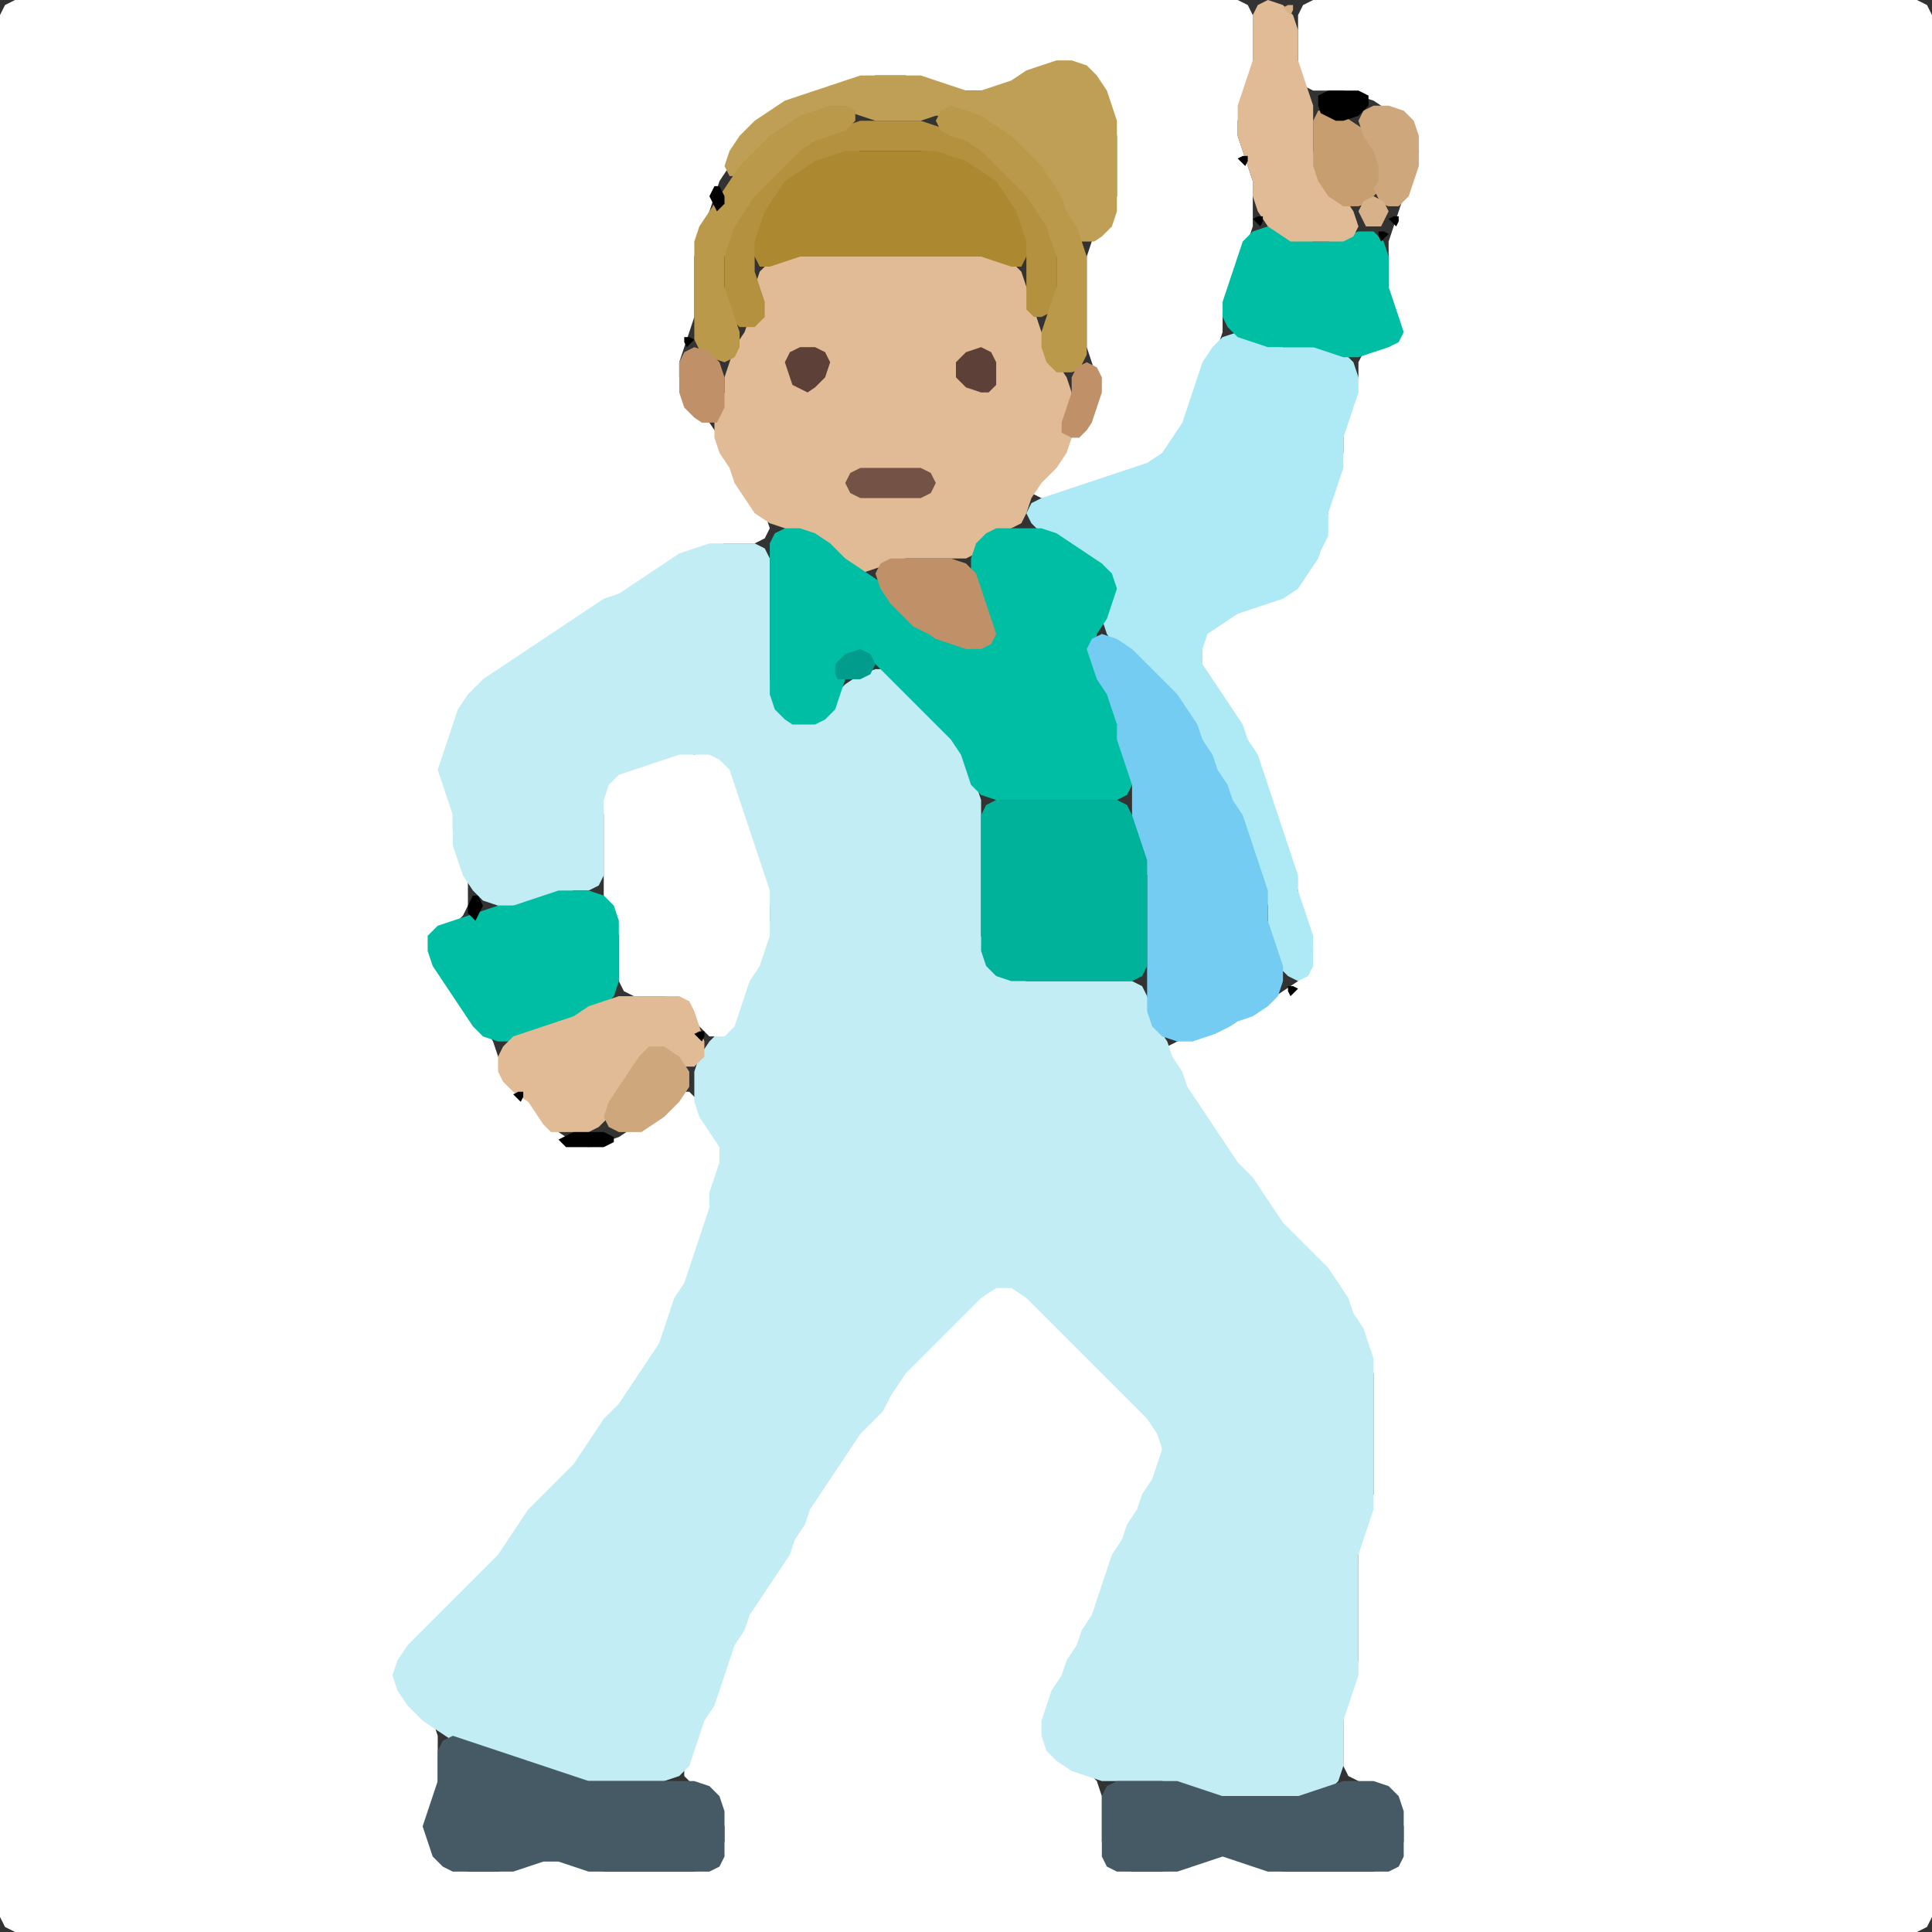 <?xml version="1.0" encoding="UTF-8" standalone="no"?>
<!DOCTYPE svg PUBLIC "-//W3C//DTD SVG 1.1//EN"
"http://www.w3.org/Graphics/SVG/1.1/DTD/svg11.dtd">
<svg width="128" height="128" xmlns="http://www.w3.org/2000/svg" version="1.1">
<rect width="100%" height="100%" fill="#333333" stroke="none"/>
<path d="M 26.5 128.0 L 27.0 128.0 L 28.0 128.0 L 29.0 128.0 L 30.0 128.0 L 31.0 128.0 L 32.0 128.0 L 33.0 128.0 L 34.0 128.0 L 35.0 128.0 L 36.0 128.0 L 37.0 128.0 L 38.0 128.0 L 39.0 128.0 L 40.0 128.0 L 41.0 128.0 L 42.0 128.0 L 43.0 128.0 L 44.0 128.0 L 45.0 128.0 L 46.0 128.0 L 47.0 128.0 L 48.0 128.0 L 49.0 128.0 L 50.0 128.0 L 51.0 128.0 L 52.0 128.0 L 53.0 128.0 L 54.0 128.0 L 55.0 128.0 L 56.0 128.0 L 57.0 128.0 L 58.0 128.0 L 59.0 128.0 L 60.0 128.0 L 61.0 128.0 L 62.0 128.0 L 63.0 128.0 L 64.0 128.0 L 65.0 128.0 L 66.0 128.0 L 67.0 128.0 L 68.0 128.0 L 69.0 128.0 L 70.0 128.0 L 71.0 128.0 L 72.0 128.0 L 73.0 128.0 L 74.0 128.0 L 75.0 128.0 L 76.0 128.0 L 77.0 128.0 L 78.0 128.0 L 79.0 128.0 L 80.0 128.0 L 81.0 128.0 L 82.0 128.0 L 83.0 128.0 L 84.0 128.0 L 85.0 128.0 L 86.0 128.0 L 87.0 128.0 L 88.0 128.0 L 89.0 128.0 L 90.0 128.0 L 91.0 128.0 L 92.0 128.0 L 93.0 128.0 L 94.0 128.0 L 95.0 128.0 L 96.0 128.0 L 97.0 128.0 L 98.0 128.0 L 99.0 128.0 L 100.0 128.0 L 101.0 128.0 L 102.0 128.0 L 103.0 128.0 L 104.0 128.0 L 105.0 128.0 L 106.0 128.0 L 107.0 128.0 L 108.0 128.0 L 109.0 128.0 L 110.0 128.0 L 111.0 128.0 L 112.0 128.0 L 113.0 128.0 L 114.0 128.0 L 115.0 128.0 L 116.0 128.0 L 117.0 128.0 L 118.0 128.0 L 119.0 128.0 L 120.0 128.0 L 121.0 128.0 L 122.0 128.0 L 123.0 128.0 L 124.0 128.0 L 125.0 128.0 L 126.0 128.0 L 127.0 128.0 L 127.667 127.667 L 128.0 127.0 L 128.0 126.0 L 128.0 125.0 L 128.0 124.0 L 128.0 123.0 L 128.0 122.0 L 128.0 121.0 L 128.0 120.0 L 128.0 119.0 L 128.0 118.0 L 128.0 117.0 L 128.0 116.0 L 128.0 115.0 L 128.0 114.0 L 128.0 113.0 L 128.0 112.0 L 128.0 111.0 L 128.0 110.0 L 128.0 109.0 L 128.0 108.0 L 128.0 107.0 L 128.0 106.0 L 128.0 105.0 L 128.0 104.0 L 128.0 103.0 L 128.0 102.0 L 128.0 101.0 L 128.0 100.0 L 128.0 99.0 L 128.0 98.0 L 128.0 97.0 L 128.0 96.0 L 128.0 95.0 L 128.0 94.0 L 128.0 93.0 L 128.0 92.0 L 128.0 91.0 L 128.0 90.0 L 128.0 89.0 L 128.0 88.0 L 128.0 87.0 L 128.0 86.0 L 128.0 85.0 L 128.0 84.0 L 128.0 83.0 L 128.0 82.0 L 128.0 81.0 L 128.0 80.0 L 128.0 79.0 L 128.0 78.0 L 128.0 77.0 L 128.0 76.0 L 128.0 75.0 L 128.0 74.0 L 128.0 73.0 L 128.0 72.0 L 128.0 71.0 L 128.0 70.0 L 128.0 69.0 L 128.0 68.0 L 128.0 67.0 L 128.0 66.0 L 128.0 65.0 L 128.0 64.0 L 128.0 63.0 L 128.0 62.0 L 128.0 61.0 L 128.0 60.0 L 128.0 59.0 L 128.0 58.0 L 128.0 57.0 L 128.0 56.0 L 128.0 55.0 L 128.0 54.0 L 128.0 53.0 L 128.0 52.0 L 128.0 51.0 L 128.0 50.0 L 128.0 49.0 L 128.0 48.0 L 128.0 47.0 L 128.0 46.0 L 128.0 45.0 L 128.0 44.0 L 128.0 43.0 L 128.0 42.0 L 128.0 41.0 L 128.0 40.0 L 128.0 39.0 L 128.0 38.0 L 128.0 37.0 L 128.0 36.0 L 128.0 35.0 L 128.0 34.0 L 128.0 33.0 L 128.0 32.0 L 128.0 31.0 L 128.0 30.0 L 128.0 29.0 L 128.0 28.0 L 128.0 27.0 L 128.0 26.0 L 128.0 25.0 L 128.0 24.0 L 128.0 23.0 L 128.0 22.0 L 128.0 21.0 L 128.0 20.0 L 128.0 19.0 L 128.0 18.0 L 128.0 17.0 L 128.0 16.0 L 128.0 15.0 L 128.0 14.0 L 128.0 13.0 L 128.0 12.0 L 128.0 11.0 L 128.0 10.0 L 128.0 9.0 L 128.0 8.0 L 128.0 7.0 L 128.0 6.0 L 128.0 5.0 L 128.0 4.0 L 128.0 3.0 L 128.0 2.0 L 128.0 1.0 L 127.667 0.333 L 127.0 0.0 L 126.0 0.0 L 125.0 0.0 L 124.0 0.0 L 123.0 0.0 L 122.0 0.0 L 121.0 0.0 L 120.0 0.0 L 119.0 0.0 L 118.0 0.0 L 117.0 0.0 L 116.0 0.0 L 115.0 0.0 L 114.0 0.0 L 113.0 0.0 L 112.0 0.0 L 111.0 0.0 L 110.0 0.0 L 109.0 0.0 L 108.0 0.0 L 107.0 0.0 L 106.0 0.0 L 105.0 0.0 L 104.0 0.0 L 103.0 0.0 L 102.0 0.0 L 101.0 0.0 L 100.0 0.0 L 99.0 0.0 L 98.0 0.0 L 97.0 0.0 L 96.0 0.0 L 95.0 0.0 L 94.0 0.0 L 93.0 0.0 L 92.0 0.0 L 91.0 0.0 L 90.0 0.0 L 89.0 0.0 L 88.0 0.0 L 87.0 0.0 L 86.333 0.333 L 86.0 1.0 L 86.0 2.0 L 86.0 3.0 L 86.0 4.0 L 86.0 5.0 L 86.333 5.667 L 87.0 6.0 L 88.0 6.0 L 89.0 6.0 L 90.0 6.333 L 91.0 6.667 L 92.0 7.333 L 93.0 8.0 L 93.667 9.0 L 94.0 10.0 L 93.667 11.0 L 93.333 12.0 L 93.0 13.0 L 92.667 14.0 L 92.333 15.0 L 92.0 16.0 L 92.0 17.0 L 92.0 18.0 L 92.0 19.0 L 92.0 20.0 L 92.333 21.0 L 92.333 22.0 L 92.0 22.667 L 91.0 23.0 L 90.333 23.333 L 90.0 24.0 L 90.0 25.0 L 89.667 26.0 L 89.333 27.0 L 89.0 28.0 L 89.0 29.0 L 89.0 30.0 L 88.667 31.0 L 88.333 32.0 L 88.0 33.0 L 88.0 34.0 L 87.667 35.0 L 87.333 36.0 L 86.667 37.0 L 86.0 38.0 L 85.0 39.0 L 84.0 39.667 L 83.0 40.0 L 82.0 40.333 L 81.0 40.667 L 80.0 41.333 L 79.0 41.667 L 78.333 42.333 L 78.333 43.0 L 79.0 44.0 L 79.667 45.0 L 80.333 46.0 L 81.0 47.0 L 81.667 48.0 L 82.333 49.0 L 82.667 50.0 L 83.333 51.0 L 83.667 52.0 L 84.0 53.0 L 84.333 54.0 L 84.667 55.0 L 85.0 56.0 L 85.333 57.0 L 85.667 58.0 L 86.0 59.0 L 86.0 60.0 L 86.333 61.0 L 86.667 62.0 L 87.0 63.0 L 86.667 64.0 L 86.0 65.0 L 85.0 65.667 L 84.0 66.333 L 83.0 66.667 L 82.0 67.333 L 81.0 67.667 L 80.0 68.333 L 79.0 68.667 L 78.0 69.0 L 77.333 69.333 L 77.333 70.0 L 77.667 71.0 L 78.333 72.0 L 78.667 73.0 L 79.333 74.0 L 80.0 75.0 L 80.667 76.0 L 81.333 77.0 L 82.0 78.0 L 83.0 79.0 L 83.667 80.0 L 84.333 81.0 L 85.0 82.0 L 86.0 83.0 L 87.0 84.0 L 88.0 85.0 L 88.667 86.0 L 89.333 87.0 L 89.667 88.0 L 90.333 89.0 L 90.667 90.0 L 91.0 91.0 L 91.0 92.0 L 91.0 93.0 L 91.0 94.0 L 91.0 95.0 L 91.0 96.0 L 91.0 97.0 L 91.0 98.0 L 91.0 99.0 L 90.667 100.0 L 90.333 101.0 L 90.0 102.0 L 90.0 103.0 L 90.0 104.0 L 90.0 105.0 L 90.0 106.0 L 90.0 107.0 L 90.0 108.0 L 90.0 109.0 L 90.0 110.0 L 89.667 111.0 L 89.333 112.0 L 89.0 113.0 L 89.0 114.0 L 89.0 115.0 L 89.0 116.0 L 89.0 117.0 L 89.333 117.667 L 90.0 118.0 L 91.0 118.333 L 92.0 119.0 L 92.667 120.0 L 93.0 121.0 L 93.0 122.0 L 92.667 123.0 L 92.0 123.667 L 91.0 124.0 L 90.0 124.0 L 89.0 124.0 L 88.0 124.0 L 87.0 124.0 L 86.0 124.0 L 85.0 124.0 L 84.0 123.667 L 83.0 123.333 L 82.0 122.667 L 81.0 122.333 L 80.0 122.333 L 79.0 123.0 L 78.0 123.667 L 77.0 124.0 L 76.0 124.0 L 75.0 124.0 L 74.0 123.667 L 73.333 123.0 L 73.0 122.0 L 73.0 121.0 L 73.0 120.0 L 73.0 119.0 L 72.667 118.0 L 72.0 117.333 L 71.0 116.667 L 70.0 116.0 L 69.333 115.0 L 69.333 114.0 L 69.667 113.0 L 70.333 112.0 L 70.667 111.0 L 71.333 110.0 L 71.667 109.0 L 72.333 108.0 L 72.667 107.0 L 73.0 106.0 L 73.333 105.0 L 73.667 104.0 L 74.333 103.0 L 74.667 102.0 L 75.333 101.0 L 75.667 100.0 L 76.333 99.0 L 76.667 98.0 L 77.0 97.0 L 77.0 96.0 L 77.0 95.0 L 76.667 94.0 L 76.0 93.0 L 75.0 92.0 L 74.0 91.0 L 73.0 90.0 L 72.0 89.0 L 71.0 88.0 L 70.0 87.0 L 69.0 86.0 L 68.0 85.0 L 67.0 84.333 L 66.0 84.333 L 65.0 85.0 L 64.0 86.0 L 63.0 87.0 L 62.0 88.0 L 61.0 89.0 L 60.0 90.0 L 59.333 91.0 L 58.667 92.0 L 58.0 93.0 L 57.0 94.0 L 56.333 95.0 L 55.667 96.0 L 55.0 97.0 L 54.333 98.0 L 53.667 99.0 L 53.333 100.0 L 52.667 101.0 L 52.333 102.0 L 51.667 103.0 L 51.0 104.0 L 50.333 105.0 L 49.667 106.0 L 49.333 107.0 L 48.667 108.0 L 48.333 109.0 L 48.0 110.0 L 47.667 111.0 L 47.333 112.0 L 46.667 113.0 L 46.333 114.0 L 46.0 115.0 L 45.667 116.0 L 45.333 117.0 L 45.333 117.667 L 46.0 118.333 L 47.0 119.0 L 47.667 120.0 L 48.0 121.0 L 48.0 122.0 L 47.667 123.0 L 47.0 123.667 L 46.0 124.0 L 45.0 124.0 L 44.0 124.0 L 43.0 124.0 L 42.0 124.0 L 41.0 124.0 L 40.0 124.0 L 39.0 123.667 L 38.0 123.333 L 37.0 122.667 L 36.0 122.333 L 35.333 122.333 L 34.667 123.0 L 34.0 123.667 L 33.0 124.0 L 32.0 124.0 L 31.0 124.0 L 30.0 123.667 L 29.333 123.0 L 28.667 122.0 L 28.667 121.0 L 28.667 120.0 L 29.0 119.0 L 29.0 118.0 L 29.0 117.0 L 29.0 116.0 L 29.0 115.0 L 28.667 114.0 L 28.0 113.0 L 27.0 112.0 L 26.667 111.0 L 27.0 110.0 L 28.0 109.0 L 29.0 108.0 L 30.0 107.0 L 31.0 106.0 L 32.0 105.0 L 33.0 104.0 L 33.667 103.0 L 34.333 102.0 L 35.0 101.0 L 36.0 100.0 L 37.0 99.0 L 38.0 98.0 L 38.667 97.0 L 39.333 96.0 L 40.0 95.0 L 41.0 94.0 L 41.667 93.0 L 42.333 92.0 L 43.0 91.0 L 43.667 90.0 L 44.0 89.0 L 44.333 88.0 L 44.667 87.0 L 45.333 86.0 L 45.667 85.0 L 46.0 84.0 L 46.333 83.0 L 46.667 82.0 L 47.0 81.0 L 47.0 80.0 L 47.333 79.0 L 47.667 78.0 L 48.0 77.0 L 48.0 76.0 L 47.667 75.0 L 47.0 74.0 L 46.333 73.0 L 45.667 72.333 L 45.0 72.333 L 44.0 73.0 L 43.0 74.0 L 42.0 74.667 L 41.0 75.333 L 40.0 75.667 L 39.0 76.0 L 38.0 75.667 L 37.0 75.0 L 36.333 74.0 L 35.667 73.333 L 35.0 72.667 L 34.0 72.0 L 33.333 71.0 L 33.0 70.0 L 32.667 69.0 L 32.0 68.0 L 31.333 67.0 L 30.667 66.0 L 30.0 65.0 L 29.333 64.0 L 29.0 63.0 L 29.333 62.0 L 30.0 61.333 L 30.667 60.667 L 31.0 60.0 L 31.0 59.0 L 31.0 58.0 L 30.667 57.0 L 30.333 56.0 L 30.0 55.0 L 30.0 54.0 L 30.0 53.0 L 29.667 52.0 L 29.667 51.0 L 29.667 50.0 L 30.0 49.0 L 30.333 48.0 L 31.0 47.0 L 32.0 46.0 L 33.0 45.0 L 34.0 44.333 L 35.0 43.667 L 36.0 43.0 L 37.0 42.333 L 38.0 41.667 L 39.0 41.0 L 40.0 40.333 L 41.0 39.667 L 42.0 39.333 L 43.0 38.667 L 44.0 38.0 L 45.0 37.333 L 46.0 36.667 L 47.0 36.333 L 48.0 36.0 L 49.0 36.0 L 50.0 36.0 L 50.667 35.667 L 51.0 35.0 L 50.667 34.0 L 50.0 33.0 L 49.333 32.0 L 48.667 31.0 L 48.333 30.0 L 47.667 29.0 L 47.0 28.0 L 46.0 27.0 L 45.333 26.0 L 45.0 25.0 L 45.0 24.0 L 45.333 23.0 L 45.667 22.0 L 46.0 21.0 L 46.0 20.0 L 46.0 19.0 L 46.0 18.0 L 46.0 17.0 L 46.333 16.0 L 46.667 15.0 L 47.0 14.0 L 47.333 13.0 L 47.667 12.0 L 48.333 11.0 L 49.0 10.0 L 50.0 9.0 L 51.0 8.0 L 52.0 7.333 L 53.0 6.667 L 54.0 6.333 L 55.0 6.0 L 56.0 5.667 L 57.0 5.333 L 58.0 5.0 L 59.0 5.0 L 60.0 5.0 L 61.0 5.333 L 62.0 5.667 L 63.0 6.0 L 64.0 6.0 L 65.0 6.0 L 66.0 6.0 L 67.0 5.667 L 68.0 5.333 L 69.0 4.667 L 70.0 4.333 L 71.0 4.333 L 72.0 5.0 L 72.667 6.0 L 73.333 7.0 L 73.667 8.0 L 74.0 9.0 L 74.0 10.0 L 74.0 11.0 L 74.0 12.0 L 74.0 13.0 L 73.667 14.0 L 73.0 15.0 L 72.333 16.0 L 72.0 17.0 L 72.0 18.0 L 72.0 19.0 L 72.0 20.0 L 72.0 21.0 L 72.0 22.0 L 72.0 23.0 L 72.333 24.0 L 72.667 25.0 L 72.667 26.0 L 72.333 27.0 L 71.667 28.0 L 71.0 29.0 L 70.0 30.0 L 69.0 31.0 L 68.333 32.0 L 68.333 32.667 L 69.0 33.0 L 70.0 33.0 L 71.0 32.667 L 72.0 32.333 L 73.0 32.0 L 74.0 31.667 L 75.0 31.333 L 76.0 31.0 L 77.0 30.667 L 77.667 30.0 L 78.333 29.0 L 78.667 28.0 L 79.0 27.0 L 79.333 26.0 L 79.667 25.0 L 80.333 24.0 L 80.667 23.0 L 81.0 22.0 L 81.0 21.0 L 81.333 20.0 L 81.667 19.0 L 82.0 18.0 L 82.333 17.0 L 82.667 16.0 L 83.0 15.0 L 83.0 14.0 L 83.0 13.0 L 83.0 12.0 L 82.667 11.0 L 82.333 10.0 L 82.0 9.0 L 82.0 8.0 L 82.333 7.0 L 82.667 6.0 L 83.0 5.0 L 83.0 4.0 L 83.0 3.0 L 83.0 2.0 L 83.0 1.0 L 82.667 0.333 L 82.0 0.0 L 81.0 0.0 L 80.0 0.0 L 79.0 0.0 L 78.0 0.0 L 77.0 0.0 L 76.0 0.0 L 75.0 0.0 L 74.0 0.0 L 73.0 0.0 L 72.0 0.0 L 71.0 0.0 L 70.0 0.0 L 69.0 0.0 L 68.0 0.0 L 67.0 0.0 L 66.0 0.0 L 65.0 0.0 L 64.0 0.0 L 63.0 0.0 L 62.0 0.0 L 61.0 0.0 L 60.0 0.0 L 59.0 0.0 L 58.0 0.0 L 57.0 0.0 L 56.0 0.0 L 55.0 0.0 L 54.0 0.0 L 53.0 0.0 L 52.0 0.0 L 51.0 0.0 L 50.0 0.0 L 49.0 0.0 L 48.0 0.0 L 47.0 0.0 L 46.0 0.0 L 45.0 0.0 L 44.0 0.0 L 43.0 0.0 L 42.0 0.0 L 41.0 0.0 L 40.0 0.0 L 39.0 0.0 L 38.0 0.0 L 37.0 0.0 L 36.0 0.0 L 35.0 0.0 L 34.0 0.0 L 33.0 0.0 L 32.0 0.0 L 31.0 0.0 L 30.0 0.0 L 29.0 0.0 L 28.0 0.0 L 27.0 0.0 L 26.0 0.0 L 25.0 0.0 L 24.0 0.0 L 23.0 0.0 L 22.0 0.0 L 21.0 0.0 L 20.0 0.0 L 19.0 0.0 L 18.0 0.0 L 17.0 0.0 L 16.0 0.0 L 15.0 0.0 L 14.0 0.0 L 13.0 0.0 L 12.0 0.0 L 11.0 0.0 L 10.0 0.0 L 9.0 0.0 L 8.0 0.0 L 7.0 0.0 L 6.0 0.0 L 5.0 0.0 L 4.0 0.0 L 3.0 0.0 L 2.0 0.0 L 1.0 0.0 L 0.333 0.333 L 0.0 1.0 L 0.0 2.0 L 0.0 3.0 L 0.0 4.0 L 0.0 5.0 L 0.0 6.0 L 0.0 7.0 L 0.0 8.0 L 0.0 9.0 L 0.0 10.0 L 0.0 11.0 L 0.0 12.0 L 0.0 13.0 L 0.0 14.0 L 0.0 15.0 L 0.0 16.0 L 0.0 17.0 L 0.0 18.0 L 0.0 19.0 L 0.0 20.0 L 0.0 21.0 L 0.0 22.0 L 0.0 23.0 L 0.0 24.0 L 0.0 25.0 L 0.0 26.0 L 0.0 27.0 L 0.0 28.0 L 0.0 29.0 L 0.0 30.0 L 0.0 31.0 L 0.0 32.0 L 0.0 33.0 L 0.0 34.0 L 0.0 35.0 L 0.0 36.0 L 0.0 37.0 L 0.0 38.0 L 0.0 39.0 L 0.0 40.0 L 0.0 41.0 L 0.0 42.0 L 0.0 43.0 L 0.0 44.0 L 0.0 45.0 L 0.0 46.0 L 0.0 47.0 L 0.0 48.0 L 0.0 49.0 L 0.0 50.0 L 0.0 51.0 L 0.0 52.0 L 0.0 53.0 L 0.0 54.0 L 0.0 55.0 L 0.0 56.0 L 0.0 57.0 L 0.0 58.0 L 0.0 59.0 L 0.0 60.0 L 0.0 61.0 L 0.0 62.0 L 0.0 63.0 L 0.0 64.0 L 0.0 65.0 L 0.0 66.0 L 0.0 67.0 L 0.0 68.0 L 0.0 69.0 L 0.0 70.0 L 0.0 71.0 L 0.0 72.0 L 0.0 73.0 L 0.0 74.0 L 0.0 75.0 L 0.0 76.0 L 0.0 77.0 L 0.0 78.0 L 0.0 79.0 L 0.0 80.0 L 0.0 81.0 L 0.0 82.0 L 0.0 83.0 L 0.0 84.0 L 0.0 85.0 L 0.0 86.0 L 0.0 87.0 L 0.0 88.0 L 0.0 89.0 L 0.0 90.0 L 0.0 91.0 L 0.0 92.0 L 0.0 93.0 L 0.0 94.0 L 0.0 95.0 L 0.0 96.0 L 0.0 97.0 L 0.0 98.0 L 0.0 99.0 L 0.0 100.0 L 0.0 101.0 L 0.0 102.0 L 0.0 103.0 L 0.0 104.0 L 0.0 105.0 L 0.0 106.0 L 0.0 107.0 L 0.0 108.0 L 0.0 109.0 L 0.0 110.0 L 0.0 111.0 L 0.0 112.0 L 0.0 113.0 L 0.0 114.0 L 0.0 115.0 L 0.0 116.0 L 0.0 117.0 L 0.0 118.0 L 0.0 119.0 L 0.0 120.0 L 0.0 121.0 L 0.0 122.0 L 0.0 123.0 L 0.0 124.0 L 0.0 125.0 L 0.0 126.0 L 0.0 127.0 L 0.333 127.667 L 1.0 128.0 L 2.0 128.0 L 3.0 128.0 L 4.0 128.0 L 5.0 128.0 L 6.0 128.0 L 7.0 128.0 L 8.0 128.0 L 9.0 128.0 L 10.0 128.0 L 11.0 128.0 L 12.0 128.0 L 13.0 128.0 L 14.0 128.0 L 15.0 128.0 L 16.0 128.0 L 17.0 128.0 L 18.0 128.0 L 19.0 128.0 L 20.0 128.0 L 21.0 128.0 L 22.0 128.0 L 23.0 128.0 L 24.0 128.0 L 25.0 128.0 L 25.5 128.0 Z" stroke="none" fill="rgb(255,255,255)" />
<path d="M 59.0 92.5 L 59.333 92.0 L 60.0 91.0 L 61.0 90.0 L 62.0 89.0 L 63.0 88.0 L 64.0 87.0 L 65.0 86.0 L 66.0 85.333 L 67.0 85.333 L 68.0 86.0 L 69.0 87.0 L 70.0 88.0 L 71.0 89.0 L 72.0 90.0 L 73.0 91.0 L 74.0 92.0 L 75.0 93.0 L 76.0 94.0 L 76.667 95.0 L 77.0 96.0 L 76.667 97.0 L 76.333 98.0 L 75.667 99.0 L 75.333 100.0 L 74.667 101.0 L 74.333 102.0 L 73.667 103.0 L 73.333 104.0 L 73.0 105.0 L 72.667 106.0 L 72.333 107.0 L 71.667 108.0 L 71.333 109.0 L 70.667 110.0 L 70.333 111.0 L 69.667 112.0 L 69.333 113.0 L 69.0 114.0 L 69.0 115.0 L 69.333 116.0 L 70.0 116.667 L 71.0 117.333 L 72.0 117.667 L 73.0 118.0 L 74.0 118.0 L 75.0 118.0 L 76.0 118.0 L 77.0 118.0 L 78.0 118.333 L 79.0 118.667 L 80.0 119.0 L 81.0 119.0 L 82.0 119.0 L 83.0 119.0 L 84.0 119.0 L 85.0 119.0 L 86.0 119.0 L 87.0 119.0 L 88.0 118.667 L 88.667 118.0 L 89.0 117.0 L 89.0 116.0 L 89.0 115.0 L 89.0 114.0 L 89.333 113.0 L 89.667 112.0 L 90.0 111.0 L 90.0 110.0 L 90.0 109.0 L 90.0 108.0 L 90.0 107.0 L 90.0 106.0 L 90.0 105.0 L 90.0 104.0 L 90.0 103.0 L 90.333 102.0 L 90.667 101.0 L 91.0 100.0 L 91.0 99.0 L 91.0 98.0 L 91.0 97.0 L 91.0 96.0 L 91.0 95.0 L 91.0 94.0 L 91.0 93.0 L 91.0 92.0 L 91.0 91.0 L 91.0 90.0 L 90.667 89.0 L 90.333 88.0 L 89.667 87.0 L 89.333 86.0 L 88.667 85.0 L 88.0 84.0 L 87.0 83.0 L 86.0 82.0 L 85.0 81.0 L 84.333 80.0 L 83.667 79.0 L 83.0 78.0 L 82.0 77.0 L 81.333 76.0 L 80.667 75.0 L 80.0 74.0 L 79.333 73.0 L 78.667 72.0 L 78.333 71.0 L 77.667 70.0 L 77.333 69.0 L 76.667 68.0 L 76.333 67.0 L 76.0 66.0 L 75.667 65.333 L 75.0 65.0 L 74.0 65.0 L 73.0 65.0 L 72.0 65.0 L 71.0 65.0 L 70.0 65.0 L 69.0 65.0 L 68.0 65.0 L 67.0 64.667 L 66.0 64.0 L 65.333 63.0 L 65.0 62.0 L 65.0 61.0 L 65.0 60.0 L 65.0 59.0 L 65.0 58.0 L 65.0 57.0 L 65.0 56.0 L 65.0 55.0 L 65.0 54.0 L 65.0 53.0 L 64.667 52.0 L 64.333 51.0 L 64.0 50.0 L 63.667 49.0 L 63.0 48.0 L 62.0 47.0 L 61.0 46.0 L 60.0 45.0 L 59.0 44.333 L 58.0 44.333 L 57.0 44.667 L 56.0 45.333 L 55.333 46.0 L 54.667 47.0 L 54.0 47.667 L 53.0 47.667 L 52.0 47.0 L 51.333 46.0 L 51.0 45.0 L 51.0 44.0 L 51.0 43.0 L 51.0 42.0 L 51.0 41.0 L 51.0 40.0 L 51.0 39.0 L 51.0 38.0 L 51.0 37.0 L 50.667 36.333 L 50.0 36.0 L 49.0 36.0 L 48.0 36.0 L 47.0 36.0 L 46.0 36.333 L 45.0 36.667 L 44.0 37.333 L 43.0 38.0 L 42.0 38.667 L 41.0 39.333 L 40.0 39.667 L 39.0 40.333 L 38.0 41.0 L 37.0 41.667 L 36.0 42.333 L 35.0 43.0 L 34.0 43.667 L 33.0 44.333 L 32.0 45.0 L 31.0 46.0 L 30.333 47.0 L 30.0 48.0 L 29.667 49.0 L 29.333 50.0 L 29.0 51.0 L 29.333 52.0 L 29.667 53.0 L 30.0 54.0 L 30.0 55.0 L 30.0 56.0 L 30.333 57.0 L 30.667 58.0 L 31.333 59.0 L 32.0 59.667 L 33.0 60.0 L 34.0 60.0 L 35.0 60.0 L 36.0 59.667 L 37.0 59.333 L 38.0 59.0 L 39.0 59.0 L 39.667 58.667 L 40.0 58.0 L 40.0 57.0 L 40.0 56.0 L 40.0 55.0 L 40.0 54.0 L 40.333 53.0 L 41.0 52.0 L 42.0 51.333 L 43.0 51.0 L 44.0 50.667 L 45.0 50.333 L 46.0 50.0 L 47.0 50.333 L 47.667 51.0 L 48.333 52.0 L 48.667 53.0 L 49.0 54.0 L 49.333 55.0 L 49.667 56.0 L 50.0 57.0 L 50.333 58.0 L 50.667 59.0 L 51.0 60.0 L 51.0 61.0 L 50.667 62.0 L 50.333 63.0 L 49.667 64.0 L 49.333 65.0 L 49.0 66.0 L 48.667 67.0 L 48.0 68.0 L 47.0 69.0 L 46.333 70.0 L 46.0 71.0 L 46.0 72.0 L 46.0 73.0 L 46.333 74.0 L 47.0 75.0 L 47.667 76.0 L 47.667 77.0 L 47.333 78.0 L 47.0 79.0 L 47.0 80.0 L 46.667 81.0 L 46.333 82.0 L 46.0 83.0 L 45.667 84.0 L 45.333 85.0 L 44.667 86.0 L 44.333 87.0 L 44.0 88.0 L 43.667 89.0 L 43.0 90.0 L 42.333 91.0 L 41.667 92.0 L 41.0 93.0 L 40.0 94.0 L 39.333 95.0 L 38.667 96.0 L 38.0 97.0 L 37.0 98.0 L 36.0 99.0 L 35.0 100.0 L 34.333 101.0 L 33.667 102.0 L 33.0 103.0 L 32.0 104.0 L 31.0 105.0 L 30.0 106.0 L 29.0 107.0 L 28.0 108.0 L 27.0 109.0 L 26.333 110.0 L 26.0 111.0 L 26.333 112.0 L 27.0 113.0 L 28.0 114.0 L 29.0 114.667 L 30.0 115.333 L 31.0 115.667 L 32.0 116.0 L 33.0 116.333 L 34.0 116.667 L 35.0 117.0 L 36.0 117.333 L 37.0 117.667 L 38.0 118.0 L 39.0 118.0 L 40.0 118.0 L 41.0 118.0 L 42.0 118.0 L 43.0 118.0 L 44.0 118.0 L 45.0 117.667 L 45.667 117.0 L 46.0 116.0 L 46.333 115.0 L 46.667 114.0 L 47.333 113.0 L 47.667 112.0 L 48.0 111.0 L 48.333 110.0 L 48.667 109.0 L 49.333 108.0 L 49.667 107.0 L 50.333 106.0 L 51.0 105.0 L 51.667 104.0 L 52.333 103.0 L 52.667 102.0 L 53.333 101.0 L 53.667 100.0 L 54.333 99.0 L 55.0 98.0 L 55.667 97.0 L 56.333 96.0 L 57.0 95.0 L 58.0 94.0 L 58.5 93.5 Z" stroke="none" fill="rgb(194,237,245)" />
<path d="M 62.5 37.0 L 63.0 37.0 L 64.0 37.0 L 64.667 36.667 L 65.333 36.0 L 66.0 35.333 L 67.0 35.0 L 67.667 34.667 L 68.0 34.0 L 68.333 33.0 L 69.0 32.0 L 70.0 31.0 L 70.667 30.0 L 71.0 29.0 L 71.0 28.0 L 71.0 27.0 L 71.0 26.0 L 70.667 25.0 L 70.0 24.0 L 69.333 23.0 L 69.0 22.0 L 68.667 21.0 L 68.333 20.0 L 68.0 19.0 L 67.667 18.0 L 67.0 17.333 L 66.0 17.0 L 65.0 17.0 L 64.0 17.0 L 63.0 17.0 L 62.0 17.0 L 61.0 17.0 L 60.0 17.0 L 59.0 17.0 L 58.0 17.0 L 57.0 17.0 L 56.0 17.0 L 55.0 17.0 L 54.0 17.0 L 53.0 17.0 L 52.0 17.0 L 51.0 17.333 L 50.333 18.0 L 50.0 19.0 L 50.0 20.0 L 49.667 21.0 L 49.333 22.0 L 48.667 23.0 L 48.333 24.0 L 48.0 25.0 L 48.0 26.0 L 47.667 27.0 L 47.333 28.0 L 47.333 29.0 L 47.667 30.0 L 48.333 31.0 L 48.667 32.0 L 49.333 33.0 L 50.0 34.0 L 51.0 34.667 L 52.0 35.0 L 53.0 35.333 L 54.0 36.0 L 55.0 37.0 L 56.0 37.667 L 57.0 38.0 L 58.0 37.667 L 59.0 37.333 L 60.0 37.0 L 61.0 37.0 L 61.5 37.0 Z" stroke="none" fill="rgb(224,187,149)" />
<path d="M 88.0 35.5 L 88.0 35.0 L 88.0 34.0 L 88.333 33.0 L 88.667 32.0 L 89.0 31.0 L 89.0 30.0 L 89.0 29.0 L 89.333 28.0 L 89.667 27.0 L 90.0 26.0 L 90.0 25.0 L 89.667 24.0 L 89.0 23.333 L 88.0 23.0 L 87.0 23.0 L 86.0 23.0 L 85.0 23.0 L 84.0 22.667 L 83.0 22.333 L 82.0 22.0 L 81.0 22.333 L 80.333 23.0 L 79.667 24.0 L 79.333 25.0 L 79.0 26.0 L 78.667 27.0 L 78.333 28.0 L 77.667 29.0 L 77.0 30.0 L 76.0 30.667 L 75.0 31.0 L 74.0 31.333 L 73.0 31.667 L 72.0 32.0 L 71.0 32.333 L 70.0 32.667 L 69.0 33.0 L 68.333 33.333 L 68.0 34.0 L 68.333 34.667 L 69.0 35.333 L 70.0 36.0 L 71.0 36.667 L 72.0 37.333 L 73.0 38.0 L 73.333 39.0 L 73.333 40.0 L 73.0 41.0 L 73.333 42.0 L 74.0 43.0 L 75.0 44.0 L 76.0 45.0 L 77.0 46.0 L 78.0 47.0 L 78.667 48.0 L 79.333 49.0 L 79.667 50.0 L 80.333 51.0 L 80.667 52.0 L 81.333 53.0 L 81.667 54.0 L 82.333 55.0 L 82.667 56.0 L 83.0 57.0 L 83.333 58.0 L 83.667 59.0 L 84.0 60.0 L 84.0 61.0 L 84.0 62.0 L 84.333 63.0 L 84.667 64.0 L 85.333 64.667 L 86.0 65.0 L 86.667 64.667 L 87.0 64.0 L 87.0 63.0 L 87.0 62.0 L 86.667 61.0 L 86.333 60.0 L 86.0 59.0 L 86.0 58.0 L 85.667 57.0 L 85.333 56.0 L 85.0 55.0 L 84.667 54.0 L 84.333 53.0 L 84.0 52.0 L 83.667 51.0 L 83.333 50.0 L 82.667 49.0 L 82.333 48.0 L 81.667 47.0 L 81.0 46.0 L 80.333 45.0 L 79.667 44.0 L 79.667 43.0 L 80.0 42.0 L 81.0 41.333 L 82.0 40.667 L 83.0 40.333 L 84.0 40.0 L 85.0 39.667 L 86.0 39.0 L 86.667 38.0 L 87.333 37.0 L 87.5 36.5 Z" stroke="none" fill="rgb(174,234,245)" />
<path d="M 53.5 48.0 L 54.0 48.0 L 54.667 47.667 L 55.333 47.0 L 55.667 46.0 L 56.0 45.0 L 56.333 44.0 L 57.0 43.667 L 58.0 44.0 L 59.0 45.0 L 60.0 46.0 L 61.0 47.0 L 62.0 48.0 L 63.0 49.0 L 63.667 50.0 L 64.0 51.0 L 64.333 52.0 L 65.0 52.667 L 66.0 53.0 L 67.0 53.0 L 68.0 53.0 L 69.0 53.0 L 70.0 53.0 L 71.0 53.0 L 72.0 53.0 L 73.0 53.0 L 74.0 53.0 L 74.667 52.667 L 75.0 52.0 L 75.0 51.0 L 74.667 50.0 L 74.333 49.0 L 74.0 48.0 L 74.0 47.0 L 73.667 46.0 L 73.333 45.0 L 72.667 44.0 L 72.667 43.0 L 72.667 42.0 L 73.333 41.0 L 73.667 40.0 L 74.0 39.0 L 73.667 38.0 L 73.0 37.333 L 72.0 36.667 L 71.0 36.0 L 70.0 35.333 L 69.0 35.0 L 68.0 35.0 L 67.0 35.0 L 66.0 35.0 L 65.333 35.333 L 64.667 36.0 L 64.333 37.0 L 64.333 38.0 L 64.667 39.0 L 65.0 40.0 L 65.333 41.0 L 65.333 42.0 L 65.0 42.667 L 64.0 42.667 L 63.0 42.333 L 62.0 41.667 L 61.0 41.0 L 60.0 40.0 L 59.0 39.0 L 58.0 38.333 L 57.0 37.667 L 56.0 37.0 L 55.0 36.0 L 54.0 35.333 L 53.0 35.0 L 52.0 35.0 L 51.333 35.333 L 51.0 36.0 L 51.0 37.0 L 51.0 38.0 L 51.0 39.0 L 51.0 40.0 L 51.0 41.0 L 51.0 42.0 L 51.0 43.0 L 51.0 44.0 L 51.0 45.0 L 51.0 46.0 L 51.333 47.0 L 52.0 47.667 L 52.5 48.0 Z" stroke="none" fill="rgb(0,190,164)" />
<path d="M 68.5 21.0 L 69.0 21.0 L 69.667 20.667 L 70.0 20.0 L 70.0 19.0 L 70.0 18.0 L 70.0 17.0 L 70.0 16.0 L 69.667 15.0 L 69.333 14.0 L 68.667 13.0 L 68.0 12.0 L 67.0 11.0 L 66.0 10.0 L 65.0 9.333 L 64.0 9.0 L 63.0 8.667 L 62.0 8.333 L 61.0 8.0 L 60.0 8.0 L 59.0 8.0 L 58.0 8.0 L 57.0 8.0 L 56.0 8.333 L 55.0 8.667 L 54.0 9.0 L 53.0 9.333 L 52.0 10.0 L 51.0 11.0 L 50.0 12.0 L 49.333 13.0 L 48.667 14.0 L 48.333 15.0 L 48.0 16.0 L 48.0 17.0 L 48.0 18.0 L 48.0 19.0 L 48.0 20.0 L 48.333 21.0 L 49.0 21.667 L 50.0 21.667 L 50.667 21.0 L 50.667 20.0 L 50.333 19.0 L 50.0 18.0 L 50.0 17.0 L 50.333 16.0 L 50.667 15.0 L 51.333 14.0 L 52.0 13.0 L 53.0 12.0 L 54.0 11.333 L 55.0 10.667 L 56.0 10.333 L 57.0 10.0 L 58.0 10.0 L 59.0 10.0 L 60.0 10.0 L 61.0 10.0 L 62.0 10.333 L 63.0 10.667 L 64.0 11.333 L 65.0 12.0 L 66.0 13.0 L 66.667 14.0 L 67.333 15.0 L 67.667 16.0 L 68.0 17.0 L 68.0 18.0 L 68.0 19.0 L 68.0 20.0 L 68.0 20.5 Z" stroke="none" fill="rgb(179,145,63)" />
<path d="M 72.5 16.0 L 73.0 15.667 L 73.667 15.0 L 74.0 14.0 L 74.0 13.0 L 74.0 12.0 L 74.0 11.0 L 74.0 10.0 L 74.0 9.0 L 74.0 8.0 L 73.667 7.0 L 73.333 6.0 L 72.667 5.0 L 72.0 4.333 L 71.0 4.0 L 70.0 4.0 L 69.0 4.333 L 68.0 4.667 L 67.0 5.333 L 66.0 5.667 L 65.0 6.0 L 64.0 6.0 L 63.0 5.667 L 62.0 5.333 L 61.0 5.0 L 60.0 5.0 L 59.0 5.0 L 58.0 5.0 L 57.0 5.0 L 56.0 5.333 L 55.0 5.667 L 54.0 6.0 L 53.0 6.333 L 52.0 6.667 L 51.0 7.333 L 50.0 8.0 L 49.0 9.0 L 48.333 10.0 L 48.0 11.0 L 48.333 11.667 L 49.0 11.667 L 50.0 11.0 L 51.0 10.0 L 52.0 9.0 L 53.0 8.333 L 54.0 7.667 L 55.0 7.333 L 56.0 7.333 L 57.0 7.667 L 58.0 8.0 L 59.0 8.0 L 60.0 8.0 L 61.0 8.0 L 62.0 7.667 L 63.0 7.667 L 64.0 7.667 L 65.0 8.333 L 66.0 9.0 L 67.0 10.0 L 68.0 11.0 L 69.0 12.0 L 69.667 13.0 L 70.333 14.0 L 70.667 15.0 L 71.333 15.667 L 71.5 16.0 Z" stroke="none" fill="rgb(191,159,85)" />
<path d="M 81.5 68.0 L 82.0 67.667 L 83.0 67.333 L 84.0 66.667 L 84.667 66.0 L 85.0 65.0 L 85.0 64.0 L 84.667 63.0 L 84.333 62.0 L 84.0 61.0 L 84.0 60.0 L 84.0 59.0 L 83.667 58.0 L 83.333 57.0 L 83.0 56.0 L 82.667 55.0 L 82.333 54.0 L 81.667 53.0 L 81.333 52.0 L 80.667 51.0 L 80.333 50.0 L 79.667 49.0 L 79.333 48.0 L 78.667 47.0 L 78.0 46.0 L 77.0 45.0 L 76.0 44.0 L 75.0 43.0 L 74.0 42.333 L 73.0 42.0 L 72.333 42.333 L 72.0 43.0 L 72.333 44.0 L 72.667 45.0 L 73.333 46.0 L 73.667 47.0 L 74.0 48.0 L 74.0 49.0 L 74.333 50.0 L 74.667 51.0 L 75.0 52.0 L 75.0 53.0 L 75.0 54.0 L 75.0 55.0 L 75.333 56.0 L 75.667 57.0 L 76.0 58.0 L 76.0 59.0 L 76.0 60.0 L 76.0 61.0 L 76.0 62.0 L 76.0 63.0 L 76.0 64.0 L 76.0 65.0 L 76.0 66.0 L 76.0 67.0 L 76.333 68.0 L 77.0 68.667 L 78.0 69.0 L 79.0 69.0 L 80.0 68.667 L 80.5 68.5 Z" stroke="none" fill="rgb(116,204,242)" />
<path d="M 40.5 60.5 L 40.667 61.0 L 41.0 62.0 L 41.0 63.0 L 41.0 64.0 L 41.0 65.0 L 41.333 65.667 L 42.0 66.0 L 43.0 66.0 L 44.0 66.0 L 45.0 66.333 L 45.667 67.0 L 46.333 68.0 L 47.0 68.667 L 48.0 68.667 L 48.667 68.0 L 49.0 67.0 L 49.333 66.0 L 49.667 65.0 L 50.333 64.0 L 50.667 63.0 L 51.0 62.0 L 51.0 61.0 L 51.0 60.0 L 51.0 59.0 L 50.667 58.0 L 50.333 57.0 L 50.0 56.0 L 49.667 55.0 L 49.333 54.0 L 49.0 53.0 L 48.667 52.0 L 48.333 51.0 L 47.667 50.333 L 47.0 50.0 L 46.0 50.0 L 45.0 50.0 L 44.0 50.333 L 43.0 50.667 L 42.0 51.0 L 41.0 51.333 L 40.333 52.0 L 40.0 53.0 L 40.0 54.0 L 40.0 55.0 L 40.0 56.0 L 40.0 57.0 L 40.0 58.0 L 40.0 59.0 L 40.0 59.5 Z" stroke="none" fill="rgb(255,255,255)" />
<path d="M 40.5 124.0 L 41.0 124.0 L 42.0 124.0 L 43.0 124.0 L 44.0 124.0 L 45.0 124.0 L 46.0 124.0 L 47.0 124.0 L 47.667 123.667 L 48.0 123.0 L 48.0 122.0 L 48.0 121.0 L 48.0 120.0 L 47.667 119.0 L 47.0 118.333 L 46.0 118.0 L 45.0 118.0 L 44.0 118.0 L 43.0 118.0 L 42.0 118.0 L 41.0 118.0 L 40.0 118.0 L 39.0 118.0 L 38.0 117.667 L 37.0 117.333 L 36.0 117.0 L 35.0 116.667 L 34.0 116.333 L 33.0 116.0 L 32.0 115.667 L 31.0 115.333 L 30.0 115.0 L 29.333 115.333 L 29.0 116.0 L 29.0 117.0 L 29.0 118.0 L 28.667 119.0 L 28.333 120.0 L 28.0 121.0 L 28.333 122.0 L 28.667 123.0 L 29.333 123.667 L 30.0 124.0 L 31.0 124.0 L 32.0 124.0 L 33.0 124.0 L 34.0 124.0 L 35.0 123.667 L 36.0 123.333 L 37.0 123.333 L 38.0 123.667 L 39.0 124.0 L 39.5 124.0 Z" stroke="none" fill="rgb(69,90,100)" />
<path d="M 72.5 65.0 L 73.0 65.0 L 74.0 65.0 L 75.0 65.0 L 75.667 64.667 L 76.0 64.0 L 76.0 63.0 L 76.0 62.0 L 76.0 61.0 L 76.0 60.0 L 76.0 59.0 L 76.0 58.0 L 76.0 57.0 L 75.667 56.0 L 75.333 55.0 L 75.0 54.0 L 74.667 53.333 L 74.0 53.0 L 73.0 53.0 L 72.0 53.0 L 71.0 53.0 L 70.0 53.0 L 69.0 53.0 L 68.0 53.0 L 67.0 53.0 L 66.0 53.0 L 65.333 53.333 L 65.0 54.0 L 65.0 55.0 L 65.0 56.0 L 65.0 57.0 L 65.0 58.0 L 65.0 59.0 L 65.0 60.0 L 65.0 61.0 L 65.0 62.0 L 65.0 63.0 L 65.333 64.0 L 66.0 64.667 L 67.0 65.0 L 68.0 65.0 L 69.0 65.0 L 70.0 65.0 L 71.0 65.0 L 71.5 65.0 Z" stroke="none" fill="rgb(0,178,154)" />
<path d="M 58.5 17.0 L 59.0 17.0 L 60.0 17.0 L 61.0 17.0 L 62.0 17.0 L 63.0 17.0 L 64.0 17.0 L 65.0 17.0 L 66.0 17.333 L 67.0 17.667 L 67.667 17.667 L 68.0 17.0 L 68.0 16.0 L 67.667 15.0 L 67.333 14.0 L 66.667 13.0 L 66.0 12.0 L 65.0 11.333 L 64.0 10.667 L 63.0 10.333 L 62.0 10.0 L 61.0 10.0 L 60.0 10.0 L 59.0 10.0 L 58.0 10.0 L 57.0 10.0 L 56.0 10.0 L 55.0 10.333 L 54.0 10.667 L 53.0 11.333 L 52.0 12.0 L 51.333 13.0 L 50.667 14.0 L 50.333 15.0 L 50.0 16.0 L 50.0 17.0 L 50.333 17.667 L 51.0 17.667 L 52.0 17.333 L 53.0 17.0 L 54.0 17.0 L 55.0 17.0 L 56.0 17.0 L 57.0 17.0 L 57.5 17.0 Z" stroke="none" fill="rgb(172,136,48)" />
<path d="M 91.5 124.0 L 92.0 124.0 L 92.667 123.667 L 93.0 123.0 L 93.0 122.0 L 93.0 121.0 L 93.0 120.0 L 92.667 119.0 L 92.0 118.333 L 91.0 118.0 L 90.0 118.0 L 89.0 118.0 L 88.0 118.333 L 87.0 118.667 L 86.0 119.0 L 85.0 119.0 L 84.0 119.0 L 83.0 119.0 L 82.0 119.0 L 81.0 119.0 L 80.0 118.667 L 79.0 118.333 L 78.0 118.0 L 77.0 118.0 L 76.0 118.0 L 75.0 118.0 L 74.0 118.0 L 73.333 118.333 L 73.0 119.0 L 73.0 120.0 L 73.0 121.0 L 73.0 122.0 L 73.0 123.0 L 73.333 123.667 L 74.0 124.0 L 75.0 124.0 L 76.0 124.0 L 77.0 124.0 L 78.0 124.0 L 79.0 123.667 L 80.0 123.333 L 81.0 123.0 L 82.0 123.333 L 83.0 123.667 L 84.0 124.0 L 85.0 124.0 L 86.0 124.0 L 87.0 124.0 L 88.0 124.0 L 89.0 124.0 L 90.0 124.0 L 90.5 124.0 Z" stroke="none" fill="rgb(69,90,100)" />
<path d="M 39.5 67.0 L 40.0 66.667 L 40.667 66.0 L 41.0 65.0 L 41.0 64.0 L 41.0 63.0 L 41.0 62.0 L 41.0 61.0 L 40.667 60.0 L 40.0 59.333 L 39.0 59.0 L 38.0 59.0 L 37.0 59.0 L 36.0 59.333 L 35.0 59.667 L 34.0 60.0 L 33.0 60.0 L 32.0 60.333 L 31.0 60.667 L 30.0 61.0 L 29.0 61.333 L 28.333 62.0 L 28.333 63.0 L 28.667 64.0 L 29.333 65.0 L 30.0 66.0 L 30.667 67.0 L 31.333 68.0 L 32.0 68.667 L 33.0 69.0 L 34.0 69.0 L 35.0 68.667 L 36.0 68.333 L 37.0 68.0 L 38.0 67.667 L 38.5 67.5 Z" stroke="none" fill="rgb(0,190,164)" />
<path d="M 85.5 23.0 L 86.0 23.0 L 87.0 23.0 L 88.0 23.333 L 89.0 23.667 L 90.0 23.667 L 91.0 23.333 L 92.0 23.0 L 92.667 22.667 L 93.0 22.0 L 92.667 21.0 L 92.333 20.0 L 92.0 19.0 L 92.0 18.0 L 92.0 17.0 L 91.667 16.0 L 91.0 15.333 L 90.0 15.333 L 89.0 15.667 L 88.0 16.0 L 87.0 16.0 L 86.0 15.667 L 85.0 15.333 L 84.0 15.0 L 83.0 15.333 L 82.333 16.0 L 82.0 17.0 L 81.667 18.0 L 81.333 19.0 L 81.0 20.0 L 81.0 21.0 L 81.333 21.667 L 82.0 22.333 L 83.0 22.667 L 84.0 23.0 L 84.5 23.0 Z" stroke="none" fill="rgb(0,190,164)" />
<path d="M 36.5 75.0 L 37.0 75.0 L 38.0 75.0 L 39.0 75.0 L 39.667 74.667 L 40.333 74.0 L 41.0 73.0 L 41.667 72.0 L 42.333 71.0 L 43.0 70.333 L 44.0 70.333 L 45.0 70.667 L 46.0 70.667 L 46.667 70.0 L 46.667 69.0 L 46.333 68.0 L 46.0 67.0 L 45.667 66.333 L 45.0 66.0 L 44.0 66.0 L 43.0 66.0 L 42.0 66.0 L 41.0 66.0 L 40.0 66.333 L 39.0 66.667 L 38.0 67.333 L 37.0 67.667 L 36.0 68.0 L 35.0 68.333 L 34.0 68.667 L 33.333 69.333 L 33.0 70.0 L 33.0 71.0 L 33.333 71.667 L 34.0 72.333 L 35.0 73.0 L 35.667 74.0 L 36.0 74.5 Z" stroke="none" fill="rgb(224,187,149)" />
<path d="M 86.5 16.0 L 87.0 16.0 L 88.0 16.0 L 89.0 16.0 L 89.667 15.667 L 90.0 15.0 L 89.667 14.0 L 89.0 13.0 L 88.0 12.0 L 87.333 11.0 L 87.0 10.0 L 87.0 9.0 L 87.0 8.0 L 87.0 7.0 L 86.667 6.0 L 86.333 5.0 L 86.0 4.0 L 86.0 3.0 L 86.0 2.0 L 85.667 1.0 L 85.0 0.333 L 84.0 0.0 L 83.333 0.333 L 83.0 1.0 L 83.0 2.0 L 83.0 3.0 L 83.0 4.0 L 82.667 5.0 L 82.333 6.0 L 82.0 7.0 L 82.0 8.0 L 82.0 9.0 L 82.333 10.0 L 82.667 11.0 L 83.0 12.0 L 83.0 13.0 L 83.333 14.0 L 84.0 15.0 L 85.0 15.667 L 85.5 16.0 Z" stroke="none" fill="rgb(224,187,149)" />
<path d="M 46.5 23.5 L 47.0 23.667 L 48.0 24.0 L 48.667 23.667 L 49.0 23.0 L 49.0 22.0 L 48.667 21.0 L 48.333 20.0 L 48.0 19.0 L 48.0 18.0 L 48.0 17.0 L 48.333 16.0 L 48.667 15.0 L 49.333 14.0 L 50.0 13.0 L 51.0 12.0 L 52.0 11.0 L 53.0 10.0 L 54.0 9.333 L 55.0 9.0 L 56.0 8.667 L 56.667 8.0 L 56.667 7.333 L 56.0 7.0 L 55.0 7.0 L 54.0 7.333 L 53.0 7.667 L 52.0 8.333 L 51.0 9.0 L 50.0 10.0 L 49.0 11.0 L 48.333 12.0 L 47.667 13.0 L 47.0 14.0 L 46.333 15.0 L 46.0 16.0 L 46.0 17.0 L 46.0 18.0 L 46.0 19.0 L 46.0 20.0 L 46.0 21.0 L 46.0 22.0 L 46.0 22.5 Z" stroke="none" fill="rgb(186,153,74)" />
<path d="M 72.0 23.5 L 72.0 23.0 L 72.0 22.0 L 72.0 21.0 L 72.0 20.0 L 72.0 19.0 L 72.0 18.0 L 72.0 17.0 L 71.667 16.0 L 71.333 15.0 L 70.667 14.0 L 70.333 13.0 L 69.667 12.0 L 69.0 11.0 L 68.0 10.0 L 67.0 9.0 L 66.0 8.333 L 65.0 7.667 L 64.0 7.333 L 63.0 7.0 L 62.333 7.333 L 62.0 8.0 L 62.333 8.667 L 63.0 9.0 L 64.0 9.333 L 65.0 10.0 L 66.0 11.0 L 67.0 12.0 L 68.0 13.0 L 68.667 14.0 L 69.333 15.0 L 69.667 16.0 L 70.0 17.0 L 70.0 18.0 L 70.0 19.0 L 69.667 20.0 L 69.333 21.0 L 69.0 22.0 L 69.0 23.0 L 69.333 24.0 L 70.0 24.667 L 71.0 24.667 L 71.5 24.5 Z" stroke="none" fill="rgb(186,153,74)" />
<path d="M 61.5 42.0 L 62.0 42.333 L 63.0 42.667 L 64.0 43.0 L 65.0 43.0 L 65.667 42.667 L 66.0 42.0 L 65.667 41.0 L 65.333 40.0 L 65.0 39.0 L 64.667 38.0 L 64.0 37.333 L 63.0 37.0 L 62.0 37.0 L 61.0 37.0 L 60.0 37.0 L 59.0 37.0 L 58.333 37.333 L 58.0 38.0 L 58.333 39.0 L 59.0 40.0 L 60.0 41.0 L 60.5 41.5 Z" stroke="none" fill="rgb(192,144,105)" />
<path d="M 91.5 12.5 L 91.667 12.0 L 92.0 11.0 L 91.667 10.0 L 91.0 9.0 L 90.0 8.333 L 89.0 7.667 L 88.0 7.333 L 87.333 7.333 L 87.0 8.0 L 87.0 9.0 L 87.0 10.0 L 87.0 11.0 L 87.333 12.0 L 88.0 13.0 L 89.0 13.667 L 90.0 13.667 L 90.5 13.5 Z" stroke="none" fill="rgb(199,158,112)" />
<path d="M 42.5 75.0 L 43.0 74.667 L 44.0 74.0 L 45.0 73.0 L 45.667 72.0 L 45.667 71.0 L 45.0 70.0 L 44.0 69.333 L 43.0 69.333 L 42.333 70.0 L 41.667 71.0 L 41.0 72.0 L 40.333 73.0 L 40.0 74.0 L 40.333 74.667 L 41.0 75.0 L 41.5 75.0 Z" stroke="none" fill="rgb(206,167,125)" />
<path d="M 91.5 13.5 L 92.0 13.667 L 92.667 13.667 L 93.333 13.0 L 93.667 12.0 L 94.0 11.0 L 94.0 10.0 L 94.0 9.0 L 93.667 8.0 L 93.0 7.333 L 92.0 7.0 L 91.0 7.0 L 90.333 7.333 L 90.0 8.0 L 90.333 9.0 L 91.0 10.0 L 91.333 11.0 L 91.333 12.0 L 91.0 12.5 Z" stroke="none" fill="rgb(206,167,125)" />
<path d="M 47.5 28.0 L 47.667 27.667 L 48.0 27.0 L 48.0 26.0 L 48.0 25.0 L 47.667 24.0 L 47.0 23.333 L 46.0 23.0 L 45.333 23.333 L 45.0 24.0 L 45.0 25.0 L 45.0 26.0 L 45.333 27.0 L 46.0 27.667 L 46.5 28.0 Z" stroke="none" fill="rgb(192,144,105)" />
<path d="M 58.5 33.0 L 59.0 33.0 L 60.0 33.0 L 61.0 33.0 L 61.667 32.667 L 62.0 32.0 L 61.667 31.333 L 61.0 31.0 L 60.0 31.0 L 59.0 31.0 L 58.0 31.0 L 57.0 31.0 L 56.333 31.333 L 56.0 32.0 L 56.333 32.667 L 57.0 33.0 L 57.5 33.0 Z" stroke="none" fill="rgb(116,83,70)" />
<path d="M 72.0 28.5 L 72.333 28.0 L 72.667 27.0 L 73.0 26.0 L 73.0 25.0 L 72.667 24.333 L 72.0 24.0 L 71.333 24.333 L 71.0 25.0 L 71.0 26.0 L 70.667 27.0 L 70.333 28.0 L 70.333 28.667 L 71.0 29.0 L 71.5 29.0 Z" stroke="none" fill="rgb(192,144,105)" />
<path d="M 53.5 26.0 L 54.0 25.667 L 54.667 25.0 L 55.0 24.0 L 54.667 23.333 L 54.0 23.0 L 53.0 23.0 L 52.333 23.333 L 52.0 24.0 L 52.333 25.0 L 52.5 25.5 Z" stroke="none" fill="rgb(93,64,55)" />
<path d="M 66.0 25.5 L 66.0 25.0 L 66.0 24.0 L 65.667 23.333 L 65.0 23.0 L 64.0 23.333 L 63.333 24.0 L 63.333 25.0 L 64.0 25.667 L 65.0 26.0 L 65.5 26.0 Z" stroke="none" fill="rgb(93,64,55)" />
<path d="M 88.5 8.0 L 89.0 8.0 L 90.0 7.667 L 90.667 7.0 L 90.667 6.333 L 90.0 6.0 L 89.0 6.0 L 88.0 6.0 L 87.333 6.333 L 87.333 7.0 L 87.5 7.5 Z" stroke="none" fill="rgb(0,0,0)" />
<path d="M 56.5 45.0 L 57.0 45.0 L 57.667 44.667 L 58.0 44.0 L 57.667 43.333 L 57.0 43.0 L 56.0 43.333 L 55.333 44.0 L 55.333 44.667 L 55.5 45.0 Z" stroke="none" fill="rgb(2,156,140)" />
<path d="M 37.5 76.0 L 38.0 76.0 L 39.0 76.0 L 40.0 76.0 L 40.667 75.667 L 40.667 75.333 L 40.0 75.0 L 39.0 75.0 L 38.0 75.0 L 37.333 75.333 L 37.0 75.5 Z" stroke="none" fill="rgb(0,0,0)" />
<path d="M 91.5 15.0 L 91.667 14.667 L 92.0 14.0 L 91.667 13.333 L 91.0 13.0 L 90.333 13.333 L 90.0 14.0 L 90.333 14.667 L 90.5 15.0 Z" stroke="none" fill="rgb(214,177,137)" />
<path d="M 48.0 13.5 L 48.0 13.0 L 47.667 12.333 L 47.333 12.333 L 47.0 13.0 L 47.333 13.667 L 47.5 14.0 Z" stroke="none" fill="rgb(0,0,0)" />
<path d="M 31.5 61.0 L 31.667 60.667 L 32.0 60.0 L 31.667 59.333 L 31.333 59.333 L 31.0 60.0 L 31.0 60.5 Z" stroke="none" fill="rgb(0,0,0)" />
<path d="M 85.5 1.0 L 85.667 0.667 L 85.667 0.333 L 85.333 0.333 L 85.0 0.5 Z" stroke="none" fill="rgb(214,177,137)" />
<path d="M 82.5 11.0 L 82.667 10.667 L 82.667 10.333 L 82.333 10.333 L 82.0 10.5 Z" stroke="none" fill="rgb(0,0,0)" />
<path d="M 83.5 15.0 L 83.667 14.667 L 83.667 14.333 L 83.333 14.333 L 83.0 14.5 Z" stroke="none" fill="rgb(0,0,0)" />
<path d="M 92.5 15.0 L 92.667 14.667 L 92.667 14.333 L 92.333 14.333 L 92.0 14.5 Z" stroke="none" fill="rgb(0,0,0)" />
<path d="M 92.0 15.5 L 91.667 15.333 L 91.333 15.333 L 91.333 15.667 L 91.5 16.0 Z" stroke="none" fill="rgb(0,0,0)" />
<path d="M 46.0 22.5 L 45.667 22.333 L 45.333 22.333 L 45.333 22.667 L 45.5 23.0 Z" stroke="none" fill="rgb(0,0,0)" />
<path d="M 86.0 65.5 L 85.667 65.333 L 85.333 65.333 L 85.333 65.667 L 85.5 66.0 Z" stroke="none" fill="rgb(0,0,0)" />
<path d="M 46.5 69.0 L 46.667 68.667 L 46.667 68.333 L 46.333 68.333 L 46.0 68.5 Z" stroke="none" fill="rgb(0,0,0)" />
<path d="M 34.5 73.0 L 34.667 72.667 L 34.667 72.333 L 34.333 72.333 L 34.0 72.5 Z" stroke="none" fill="rgb(0,0,0)" />
</svg>
